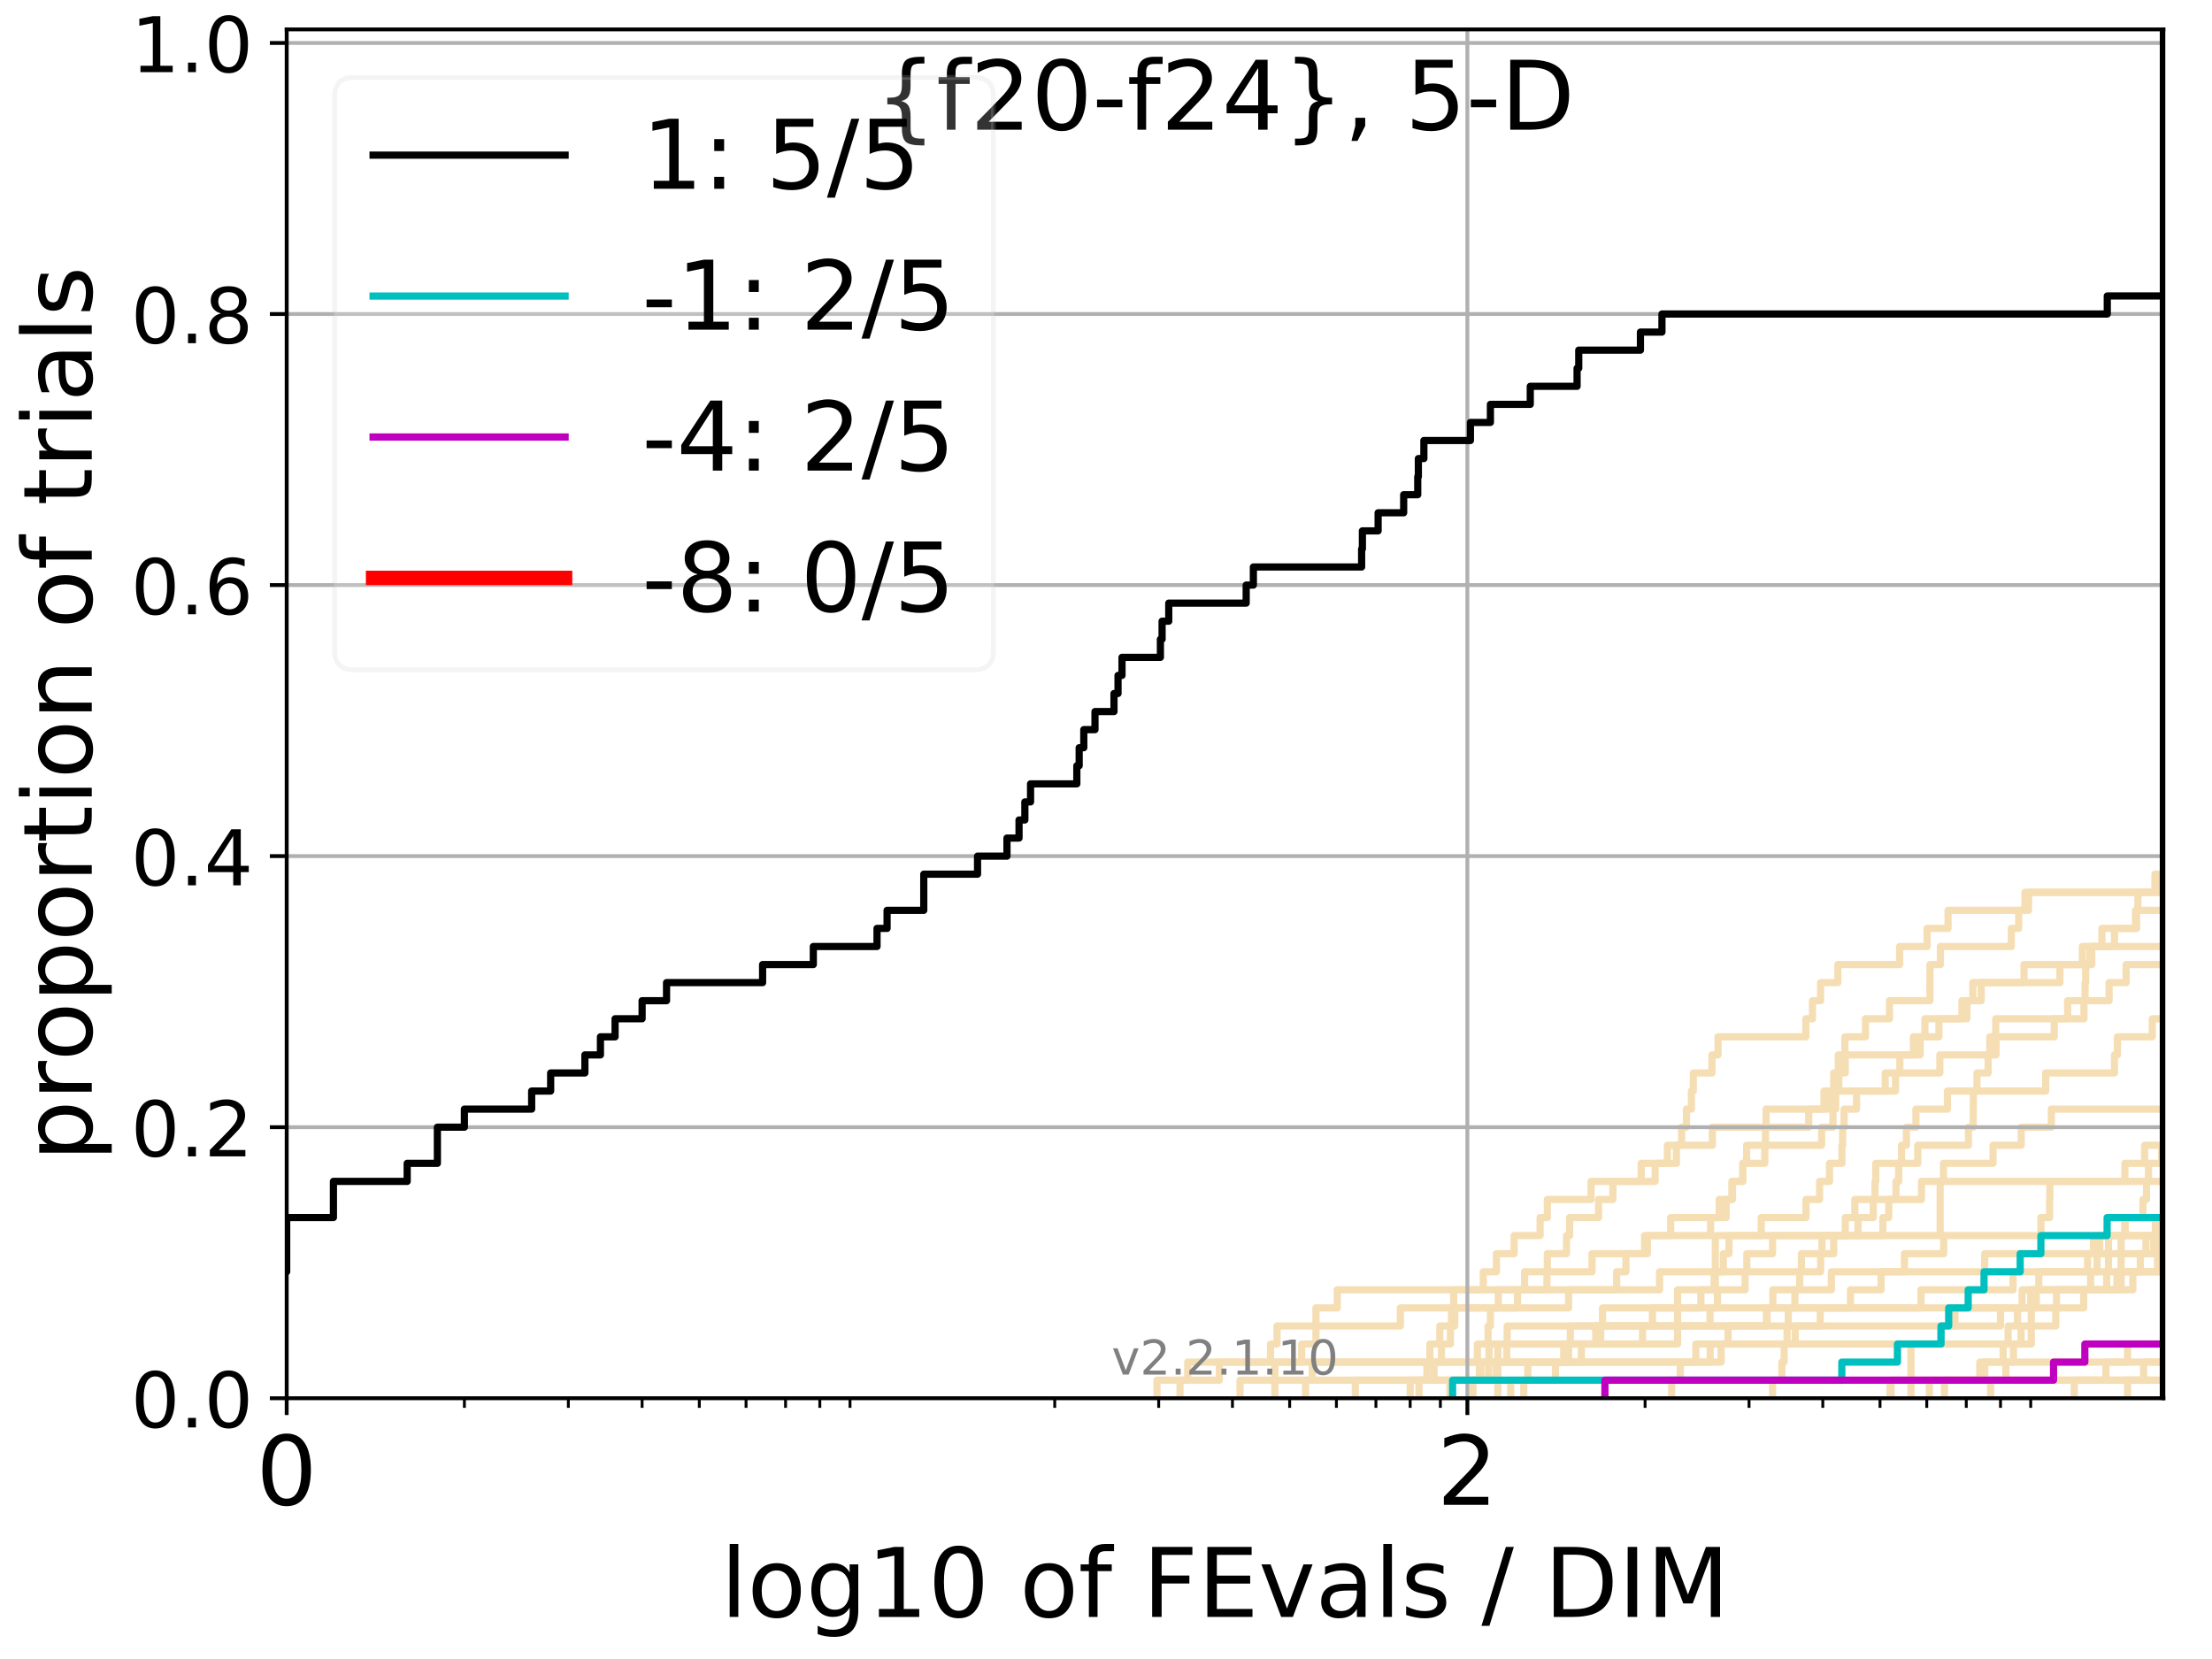 <?xml version="1.0" encoding="utf-8" standalone="no"?>
<!DOCTYPE svg PUBLIC "-//W3C//DTD SVG 1.1//EN"
  "http://www.w3.org/Graphics/SVG/1.1/DTD/svg11.dtd">
<!-- Created with matplotlib (http://matplotlib.org/) -->
<svg height="345.6pt" version="1.1" viewBox="0 0 460.8 345.6" width="460.8pt" xmlns="http://www.w3.org/2000/svg" xmlns:xlink="http://www.w3.org/1999/xlink">
 <defs>
  <style type="text/css">
*{stroke-linecap:butt;stroke-linejoin:round;}
  </style>
 </defs>
 <g id="figure_1">
  <g id="patch_1">
   <path d="M 0 345.6 
L 460.8 345.6 
L 460.8 0 
L 0 0 
z
" style="fill:#ffffff;"/>
  </g>
  <g id="axes_1">
   <g id="patch_2">
    <path d="M 59.72 291.28 
L 450.672 291.28 
L 450.672 6.125 
L 59.72 6.125 
z
" style="fill:#ffffff;"/>
   </g>
   <g id="line2d_1">
    <path clip-path="url(#pe9d5f54363)" d="M 293.763 291.28 
L 293.763 287.516 
L 298.732 287.516 
L 298.732 283.751 
L 300.29 283.751 
L 300.29 279.987 
L 302.148 279.987 
L 302.148 276.222 
L 302.376 276.222 
L 302.376 272.458 
L 302.829 272.458 
L 302.829 268.693 
L 308.994 268.693 
L 308.994 264.929 
L 311.734 264.929 
L 311.734 261.165 
L 315.419 261.165 
L 315.419 257.4 
L 320.832 257.4 
L 320.832 253.636 
L 322.339 253.636 
L 322.339 249.871 
L 331.447 249.871 
L 331.447 246.107 
L 341.894 246.107 
L 341.894 242.343 
L 349.229 242.343 
L 349.229 238.578 
L 350.305 238.578 
L 350.305 234.814 
L 351.315 234.814 
L 351.315 231.049 
L 352.35 231.049 
L 352.35 227.285 
L 352.75 227.285 
L 352.75 223.52 
L 356.632 223.52 
L 356.632 219.756 
L 357.893 219.756 
L 357.893 215.992 
L 376.19 215.992 
L 376.19 212.227 
L 377.57 212.227 
L 377.57 208.463 
L 379.267 208.463 
L 379.267 204.698 
L 382.86 204.698 
L 382.86 200.934 
L 395.731 200.934 
L 395.731 197.17 
L 401.449 197.17 
L 401.449 193.405 
L 405.817 193.405 
L 405.817 189.641 
L 421.846 189.641 
L 421.846 185.876 
L 421.846 185.876 
L 421.846 185.876 
L 450.672 185.876 
" style="fill:none;stroke:#f5deb3;stroke-linecap:square;stroke-width:1.5;"/>
   </g>
   <g id="line2d_2">
    <path clip-path="url(#pe9d5f54363)" d="M 398.092 291.28 
L 398.092 279.987 
L 423.153 279.987 
L 423.153 268.693 
L 441.863 268.693 
L 441.863 257.4 
L 461.8 257.4 
" style="fill:none;stroke:#f5deb3;stroke-linecap:square;stroke-width:1.5;"/>
   </g>
   <g id="line2d_3">
    <path clip-path="url(#pe9d5f54363)" d="M 241.02 291.28 
L 241.02 287.516 
L 247.43 287.516 
L 247.43 283.751 
L 297.873 283.751 
L 297.873 279.987 
L 299.935 279.987 
L 299.935 276.222 
L 303.054 276.222 
L 303.054 272.458 
L 312.114 272.458 
L 312.114 268.693 
L 317.599 268.693 
L 317.599 264.929 
L 322.339 264.929 
L 322.339 261.165 
L 326.33 261.165 
L 326.33 257.4 
L 326.979 257.4 
L 326.979 253.636 
L 333.007 253.636 
L 333.007 249.871 
L 335.995 249.871 
L 335.995 246.107 
L 344.796 246.107 
L 344.796 242.343 
L 347.353 242.343 
L 347.353 238.578 
L 356.714 238.578 
L 356.714 234.814 
L 367.905 234.814 
L 367.905 231.049 
L 379.962 231.049 
L 379.962 227.285 
L 394.873 227.285 
L 394.873 223.52 
L 395.771 223.52 
L 395.771 219.756 
L 398.601 219.756 
L 398.601 215.992 
L 403.916 215.992 
L 403.916 212.227 
L 409.749 212.227 
L 409.749 208.463 
L 410.982 208.463 
L 410.982 204.698 
L 429.119 204.698 
L 429.119 200.934 
L 433.791 200.934 
L 433.791 197.17 
L 461.8 197.17 
" style="fill:none;stroke:#f5deb3;stroke-linecap:square;stroke-width:1.5;"/>
   </g>
   <g id="line2d_4">
    <path clip-path="url(#pe9d5f54363)" d="M 282.343 291.28 
L 282.343 287.516 
L 310.087 287.516 
L 310.087 283.751 
L 310.186 283.751 
L 310.186 279.987 
L 313.975 279.987 
L 313.975 276.222 
L 356.219 276.222 
L 356.219 272.458 
L 357.772 272.458 
L 357.772 268.693 
L 363.532 268.693 
L 363.532 264.929 
L 363.893 264.929 
L 363.893 261.165 
L 369.253 261.165 
L 369.253 257.4 
L 384.399 257.4 
L 384.399 253.636 
L 386.392 253.636 
L 386.392 249.871 
L 390.605 249.871 
L 390.605 246.107 
L 390.757 246.107 
L 390.757 242.343 
L 396.126 242.343 
L 396.126 238.578 
L 397.137 238.578 
L 397.137 234.814 
L 399.124 234.814 
L 399.124 231.049 
L 405.686 231.049 
L 405.686 227.285 
L 426.157 227.285 
L 426.157 223.52 
L 440.477 223.52 
L 440.477 219.756 
L 441.098 219.756 
L 441.098 215.992 
L 448.359 215.992 
L 448.359 212.227 
L 450.785 212.227 
L 450.785 208.463 
L 461.8 208.463 
" style="fill:none;stroke:#f5deb3;stroke-linecap:square;stroke-width:1.5;"/>
   </g>
   <g id="line2d_5">
    <path clip-path="url(#pe9d5f54363)" d="M 295.6 291.28 
L 295.6 287.516 
L 308.185 287.516 
L 308.185 283.751 
L 356.261 283.751 
L 356.261 279.987 
L 373.976 279.987 
L 373.976 276.222 
L 407.256 276.222 
L 407.256 272.458 
L 428.404 272.458 
L 428.404 268.693 
L 435.519 268.693 
L 435.519 264.929 
L 436.855 264.929 
L 436.855 261.165 
L 437.411 261.165 
L 437.411 257.4 
L 448.998 257.4 
L 448.998 253.636 
L 452.637 253.636 
L 452.637 249.871 
L 452.651 249.871 
L 452.651 246.107 
L 456.693 246.107 
L 456.693 242.343 
L 460.984 242.343 
L 460.984 238.578 
L 461.8 238.578 
" style="fill:none;stroke:#f5deb3;stroke-linecap:square;stroke-width:1.5;"/>
   </g>
   <g id="line2d_6"/>
   <g id="line2d_7">
    <path clip-path="url(#pe9d5f54363)" d="M 314.702 291.28 
L 314.702 287.516 
L 324.032 287.516 
L 324.032 283.751 
L 326.764 283.751 
L 326.764 279.987 
L 332.427 279.987 
L 332.427 276.222 
L 344.229 276.222 
L 344.229 272.458 
L 421.236 272.458 
L 421.236 268.693 
L 440.996 268.693 
L 440.996 264.929 
L 445.871 264.929 
L 445.871 261.165 
L 447.043 261.165 
L 447.043 257.4 
L 452.923 257.4 
L 452.923 253.636 
L 461.8 253.636 
" style="fill:none;stroke:#f5deb3;stroke-linecap:square;stroke-width:1.5;"/>
   </g>
   <g id="line2d_8">
    <path clip-path="url(#pe9d5f54363)" style="fill:none;stroke:#f5deb3;stroke-linecap:square;stroke-width:1.5;"/>
   </g>
   <g id="line2d_9">
    <path clip-path="url(#pe9d5f54363)" d="M 302.034 291.28 
L 302.034 287.516 
L 308.49 287.516 
L 308.49 283.751 
L 325.747 283.751 
L 325.747 279.987 
L 327.123 279.987 
L 327.123 276.222 
L 379.186 276.222 
L 379.186 272.458 
L 385.488 272.458 
L 385.488 268.693 
L 391.854 268.693 
L 391.854 264.929 
L 396.731 264.929 
L 396.731 261.165 
L 404.909 261.165 
L 404.909 257.4 
L 425.163 257.4 
L 425.163 253.636 
L 426.968 253.636 
L 426.968 249.871 
L 427.012 249.871 
L 427.012 246.107 
L 442.658 246.107 
L 442.658 242.343 
L 446.762 242.343 
L 446.762 238.578 
L 461.489 238.578 
L 461.489 234.814 
L 461.8 234.814 
" style="fill:none;stroke:#f5deb3;stroke-linecap:square;stroke-width:1.5;"/>
   </g>
   <g id="line2d_10">
    <path clip-path="url(#pe9d5f54363)" style="fill:none;stroke:#f5deb3;stroke-linecap:square;stroke-width:1.5;"/>
   </g>
   <g id="line2d_11">
    <path clip-path="url(#pe9d5f54363)" d="M 393.735 291.28 
L 393.735 287.516 
L 438.701 287.516 
L 438.701 283.751 
L 458.988 283.751 
L 458.988 279.987 
L 461.8 279.987 
" style="fill:none;stroke:#f5deb3;stroke-linecap:square;stroke-width:1.5;"/>
   </g>
   <g id="line2d_12">
    <path clip-path="url(#pe9d5f54363)" d="M 306.843 291.28 
L 306.843 287.516 
L 311.638 287.516 
L 311.638 283.751 
L 313.884 283.751 
L 313.884 279.987 
L 333.453 279.987 
L 333.453 276.222 
L 333.833 276.222 
L 333.833 272.458 
L 354.32 272.458 
L 354.32 268.693 
L 357.083 268.693 
L 357.083 264.929 
L 359.006 264.929 
L 359.006 261.165 
L 360.174 261.165 
L 360.174 257.4 
L 366.895 257.4 
L 366.895 253.636 
L 376.219 253.636 
L 376.219 249.871 
L 379.051 249.871 
L 379.051 246.107 
L 381.119 246.107 
L 381.119 242.343 
L 383.709 242.343 
L 383.709 238.578 
L 383.858 238.578 
L 383.858 234.814 
L 384.153 234.814 
L 384.153 231.049 
L 386.744 231.049 
L 386.744 227.285 
L 392.719 227.285 
L 392.719 223.52 
L 404.103 223.52 
L 404.103 219.756 
L 415.814 219.756 
L 415.814 215.992 
L 427.941 215.992 
L 427.941 212.227 
L 434.129 212.227 
L 434.129 208.463 
L 439.361 208.463 
L 439.361 204.698 
L 442.912 204.698 
L 442.912 200.934 
L 459.811 200.934 
L 459.811 197.17 
L 461.8 197.17 
" style="fill:none;stroke:#f5deb3;stroke-linecap:square;stroke-width:1.5;"/>
   </g>
   <g id="line2d_13">
    <path clip-path="url(#pe9d5f54363)" d="M 393.961 291.28 
L 393.961 287.516 
L 412.435 287.516 
L 412.435 283.751 
L 419.438 283.751 
L 419.438 279.987 
L 421.027 279.987 
L 421.027 276.222 
L 428.254 276.222 
L 428.254 272.458 
L 434.071 272.458 
L 434.071 268.693 
L 438.86 268.693 
L 438.86 264.929 
L 439.238 264.929 
L 439.238 261.165 
L 439.238 261.165 
L 439.238 257.4 
L 442.633 257.4 
L 442.633 253.636 
L 461.8 253.636 
" style="fill:none;stroke:#f5deb3;stroke-linecap:square;stroke-width:1.5;"/>
   </g>
   <g id="line2d_14">
    <path clip-path="url(#pe9d5f54363)" d="M 258.321 291.28 
L 258.321 287.516 
L 273.361 287.516 
L 273.361 283.751 
L 353.278 283.751 
L 353.278 279.987 
L 404.272 279.987 
L 404.272 276.222 
L 416.743 276.222 
L 416.743 272.458 
L 423.034 272.458 
L 423.034 268.693 
L 424.716 268.693 
L 424.716 264.929 
L 434.886 264.929 
L 434.886 261.165 
L 436.107 261.165 
L 436.107 257.4 
L 442.723 257.4 
L 442.723 253.636 
L 446.418 253.636 
L 446.418 249.871 
L 447.156 249.871 
L 447.156 246.107 
L 447.57 246.107 
L 447.57 242.343 
L 450.31 242.343 
L 450.31 238.578 
L 454.395 238.578 
L 454.395 234.814 
L 459.68 234.814 
L 459.68 231.049 
L 461.8 231.049 
" style="fill:none;stroke:#f5deb3;stroke-linecap:square;stroke-width:1.5;"/>
   </g>
   <g id="line2d_15">
    <path clip-path="url(#pe9d5f54363)" style="fill:none;stroke:#f5deb3;stroke-linecap:square;stroke-width:1.5;"/>
   </g>
   <g id="line2d_16">
    <path clip-path="url(#pe9d5f54363)" d="M 401.927 291.28 
L 401.927 287.516 
L 461.8 287.516 
" style="fill:none;stroke:#f5deb3;stroke-linecap:square;stroke-width:1.5;"/>
   </g>
   <g id="line2d_17">
    <path clip-path="url(#pe9d5f54363)" d="M 414.674 291.28 
L 414.674 287.516 
L 417.866 287.516 
L 417.866 283.751 
L 443.222 283.751 
L 443.222 279.987 
L 461.8 279.987 
" style="fill:none;stroke:#f5deb3;stroke-linecap:square;stroke-width:1.5;"/>
   </g>
   <g id="line2d_18">
    <path clip-path="url(#pe9d5f54363)" d="M 271.973 291.28 
L 271.973 287.516 
L 297.252 287.516 
L 297.252 283.751 
L 307.776 283.751 
L 307.776 279.987 
L 309.989 279.987 
L 309.989 276.222 
L 310.479 276.222 
L 310.479 272.458 
L 326.764 272.458 
L 326.764 268.693 
L 336.777 268.693 
L 336.777 264.929 
L 338.711 264.929 
L 338.711 261.165 
L 342.595 261.165 
L 342.595 257.4 
L 348.034 257.4 
L 348.034 253.636 
L 359.594 253.636 
L 359.594 249.871 
L 360.787 249.871 
L 360.787 246.107 
L 363.06 246.107 
L 363.06 242.343 
L 363.857 242.343 
L 363.857 238.578 
L 379.482 238.578 
L 379.482 234.814 
L 381.843 234.814 
L 381.843 231.049 
L 382.405 231.049 
L 382.405 227.285 
L 383.061 227.285 
L 383.061 223.52 
L 384.399 223.52 
L 384.399 219.756 
L 400.008 219.756 
L 400.008 215.992 
L 400.985 215.992 
L 400.985 212.227 
L 408.703 212.227 
L 408.703 208.463 
L 412.724 208.463 
L 412.724 204.698 
L 421.639 204.698 
L 421.639 200.934 
L 435.387 200.934 
L 435.387 197.17 
L 440.485 197.17 
L 440.485 193.405 
L 444.872 193.405 
L 444.872 189.641 
L 451.025 189.641 
L 451.025 185.876 
L 461.8 185.876 
" style="fill:none;stroke:#f5deb3;stroke-linecap:square;stroke-width:1.5;"/>
   </g>
   <g id="line2d_19">
    <path clip-path="url(#pe9d5f54363)" d="M 0 0 
" style="fill:none;stroke:#f5deb3;stroke-linecap:square;stroke-width:1.5;"/>
   </g>
   <g id="line2d_20">
    <path clip-path="url(#pe9d5f54363)" d="M 265.582 291.28 
L 265.582 287.516 
L 265.582 287.516 
L 265.582 283.751 
L 271.164 283.751 
L 271.164 279.987 
L 274.138 279.987 
L 274.138 276.222 
L 291.721 276.222 
L 291.721 272.458 
L 316.126 272.458 
L 316.126 268.693 
L 322.26 268.693 
L 322.26 264.929 
L 331.645 264.929 
L 331.645 261.165 
L 343.18 261.165 
L 343.18 257.4 
L 356.343 257.4 
L 356.343 253.636 
L 358.133 253.636 
L 358.133 249.871 
L 360.901 249.871 
L 360.901 246.107 
L 363.06 246.107 
L 363.06 242.343 
L 367.637 242.343 
L 367.637 238.578 
L 367.771 238.578 
L 367.771 234.814 
L 376.786 234.814 
L 376.786 231.049 
L 381.041 231.049 
L 381.041 227.285 
L 381.997 227.285 
L 381.997 223.52 
L 382.96 223.52 
L 382.96 219.756 
L 384.325 219.756 
L 384.325 215.992 
L 388.608 215.992 
L 388.608 212.227 
L 393.612 212.227 
L 393.612 208.463 
L 402.033 208.463 
L 402.033 204.698 
L 402.051 204.698 
L 402.051 200.934 
L 404.221 200.934 
L 404.221 197.17 
L 418.992 197.17 
L 418.992 193.405 
L 420.531 193.405 
L 420.531 189.641 
L 422.581 189.641 
L 422.581 185.876 
L 448.917 185.876 
L 448.917 182.112 
L 451.214 182.112 
L 451.214 178.347 
L 461.8 178.347 
" style="fill:none;stroke:#f5deb3;stroke-linecap:square;stroke-width:1.5;"/>
   </g>
   <g id="line2d_21">
    <path clip-path="url(#pe9d5f54363)" style="fill:none;stroke:#f5deb3;stroke-linecap:square;stroke-width:1.5;"/>
   </g>
   <g id="line2d_22">
    <path clip-path="url(#pe9d5f54363)" d="M 245.816 291.28 
L 245.816 287.516 
L 254.002 287.516 
L 254.002 283.751 
L 264.669 283.751 
L 264.669 279.987 
L 266.033 279.987 
L 266.033 276.222 
L 274.138 276.222 
L 274.138 272.458 
L 278.576 272.458 
L 278.576 268.693 
L 345.713 268.693 
L 345.713 264.929 
L 379.267 264.929 
L 379.267 261.165 
L 381.997 261.165 
L 381.997 257.4 
L 387.048 257.4 
L 387.048 253.636 
L 390.234 253.636 
L 390.234 249.871 
L 400.281 249.871 
L 400.281 246.107 
L 404.859 246.107 
L 404.859 242.343 
L 415.185 242.343 
L 415.185 238.578 
L 421.051 238.578 
L 421.051 234.814 
L 427.331 234.814 
L 427.331 231.049 
L 453.764 231.049 
L 453.764 227.285 
L 454.54 227.285 
L 454.54 223.52 
L 458.982 223.52 
L 458.982 219.756 
L 460.727 219.756 
L 460.727 215.992 
L 461.8 215.992 
" style="fill:none;stroke:#f5deb3;stroke-linecap:square;stroke-width:1.5;"/>
   </g>
   <g id="line2d_23">
    <path clip-path="url(#pe9d5f54363)" d="M 405.075 291.28 
L 405.075 287.516 
L 413.453 287.516 
L 413.453 283.751 
L 417.288 283.751 
L 417.288 279.987 
L 418.322 279.987 
L 418.322 276.222 
L 420.282 276.222 
L 420.282 272.458 
L 424.196 272.458 
L 424.196 268.693 
L 444.309 268.693 
L 444.309 264.929 
L 449.47 264.929 
L 449.47 261.165 
L 449.766 261.165 
L 449.766 257.4 
L 451.951 257.4 
L 451.951 253.636 
L 461.8 253.636 
" style="fill:none;stroke:#f5deb3;stroke-linecap:square;stroke-width:1.5;"/>
   </g>
   <g id="line2d_24">
    <path clip-path="url(#pe9d5f54363)" d="M 348.227 291.28 
L 348.227 287.516 
L 350.027 287.516 
L 350.027 283.751 
L 358.532 283.751 
L 358.532 279.987 
L 359.981 279.987 
L 359.981 276.222 
L 368.104 276.222 
L 368.104 272.458 
L 369.318 272.458 
L 369.318 268.693 
L 381.508 268.693 
L 381.508 264.929 
L 413.439 264.929 
L 413.439 261.165 
L 448.668 261.165 
L 448.668 257.4 
L 449.895 257.4 
L 449.895 253.636 
L 451.716 253.636 
L 451.716 249.871 
L 453.523 249.871 
L 453.523 246.107 
L 455.936 246.107 
L 455.936 242.343 
L 457.071 242.343 
L 457.071 238.578 
L 457.378 238.578 
L 457.378 234.814 
L 460.903 234.814 
L 460.903 231.049 
L 461.8 231.049 
" style="fill:none;stroke:#f5deb3;stroke-linecap:square;stroke-width:1.5;"/>
   </g>
   <g id="line2d_25">
    <path clip-path="url(#pe9d5f54363)" style="fill:none;stroke:#f5deb3;stroke-linecap:square;stroke-width:1.5;"/>
   </g>
   <g id="line2d_26">
    <path clip-path="url(#pe9d5f54363)" d="M 369.253 291.28 
L 369.253 287.516 
L 371.199 287.516 
L 371.199 283.751 
L 371.667 283.751 
L 371.667 279.987 
L 372.285 279.987 
L 372.285 276.222 
L 372.53 276.222 
L 372.53 272.458 
L 373.917 272.458 
L 373.917 268.693 
L 374.92 268.693 
L 374.92 264.929 
L 375.269 264.929 
L 375.269 261.165 
L 379.562 261.165 
L 379.562 257.4 
L 392.235 257.4 
L 392.235 253.636 
L 393.468 253.636 
L 393.468 249.871 
L 394.974 249.871 
L 394.974 246.107 
L 395.533 246.107 
L 395.533 242.343 
L 399.512 242.343 
L 399.512 238.578 
L 410.067 238.578 
L 410.067 234.814 
L 411.057 234.814 
L 411.057 231.049 
L 411.086 231.049 
L 411.086 227.285 
L 411.838 227.285 
L 411.838 223.52 
L 414.158 223.52 
L 414.158 219.756 
L 414.507 219.756 
L 414.507 215.992 
L 415.746 215.992 
L 415.746 212.227 
L 430.725 212.227 
L 430.725 208.463 
L 434.351 208.463 
L 434.351 204.698 
L 434.485 204.698 
L 434.485 200.934 
L 435.753 200.934 
L 435.753 197.17 
L 437.871 197.17 
L 437.871 193.405 
L 445.092 193.405 
L 445.092 189.641 
L 445.366 189.641 
L 445.366 185.876 
L 449.802 185.876 
L 449.802 182.112 
L 451.172 182.112 
L 451.172 178.347 
L 461.8 178.347 
" style="fill:none;stroke:#f5deb3;stroke-linecap:square;stroke-width:1.5;"/>
   </g>
   <g id="line2d_27">
    <path clip-path="url(#pe9d5f54363)" d="M 432.105 291.28 
L 432.105 287.516 
L 432.105 287.516 
L 432.105 287.516 
L 450.672 287.516 
" style="fill:none;stroke:#f5deb3;stroke-linecap:square;stroke-width:1.5;"/>
   </g>
   <g id="line2d_28">
    <path clip-path="url(#pe9d5f54363)" d="M 317.428 291.28 
L 317.428 287.516 
L 318.278 287.516 
L 318.278 283.751 
L 329.431 283.751 
L 329.431 279.987 
L 342.165 279.987 
L 342.165 276.222 
L 367.971 276.222 
L 367.971 272.458 
L 400.172 272.458 
L 400.172 268.693 
L 419.349 268.693 
L 419.349 264.929 
L 450.474 264.929 
L 450.474 261.165 
L 453.604 261.165 
L 453.604 257.4 
L 456.345 257.4 
L 456.345 253.636 
L 456.389 253.636 
L 456.389 249.871 
L 458.849 249.871 
L 458.849 246.107 
L 459.356 246.107 
L 459.356 242.343 
L 461.8 242.343 
" style="fill:none;stroke:#f5deb3;stroke-linecap:square;stroke-width:1.5;"/>
   </g>
   <g id="line2d_29">
    <path clip-path="url(#pe9d5f54363)" d="M 312.019 291.28 
L 312.019 287.516 
L 312.019 287.516 
L 312.019 283.751 
L 312.019 283.751 
L 312.019 279.987 
L 349.465 279.987 
L 349.465 276.222 
L 349.465 276.222 
L 349.465 272.458 
L 349.465 272.458 
L 349.465 268.693 
L 357.327 268.693 
L 357.327 264.929 
L 357.327 264.929 
L 357.327 261.165 
L 357.327 261.165 
L 357.327 257.4 
L 404.17 257.4 
L 404.17 253.636 
L 404.17 253.636 
L 404.17 249.871 
L 404.17 249.871 
L 404.17 246.107 
L 454.992 246.107 
L 454.992 242.343 
L 454.992 242.343 
L 454.992 238.578 
L 454.992 238.578 
L 454.992 234.814 
L 461.8 234.814 
" style="fill:none;stroke:#f5deb3;stroke-linecap:square;stroke-width:1.5;"/>
   </g>
   <g id="line2d_30">
    <path clip-path="url(#pe9d5f54363)" d="M 443.206 291.28 
L 443.206 287.516 
L 446.541 287.516 
L 446.541 283.751 
L 461.8 283.751 
" style="fill:none;stroke:#f5deb3;stroke-linecap:square;stroke-width:1.5;"/>
   </g>
   <g id="matplotlib.axis_1">
    <g id="xtick_1">
     <g id="line2d_31">
      <path clip-path="url(#pe9d5f54363)" d="M 59.72 291.28 
L 59.72 6.125 
" style="fill:none;stroke:#b0b0b0;stroke-linecap:square;stroke-width:0.8;"/>
     </g>
     <g id="line2d_32">
      <defs>
       <path d="M 0 0 
L 0 3.5 
" id="m634ee62238" style="stroke:#000000;stroke-width:0.8;"/>
      </defs>
      <g>
       <use style="stroke:#000000;stroke-width:0.8;" x="59.72" xlink:href="#m634ee62238" y="291.28"/>
      </g>
     </g>
     <g id="text_1">
      <!-- 0 -->
      <defs>
       <path d="M 31.781 66.406 
Q 24.172 66.406 20.328 58.906 
Q 16.5 51.422 16.5 36.375 
Q 16.5 21.391 20.328 13.891 
Q 24.172 6.391 31.781 6.391 
Q 39.453 6.391 43.281 13.891 
Q 47.125 21.391 47.125 36.375 
Q 47.125 51.422 43.281 58.906 
Q 39.453 66.406 31.781 66.406 
z
M 31.781 74.219 
Q 44.047 74.219 50.516 64.516 
Q 56.984 54.828 56.984 36.375 
Q 56.984 17.969 50.516 8.266 
Q 44.047 -1.422 31.781 -1.422 
Q 19.531 -1.422 13.062 8.266 
Q 6.594 17.969 6.594 36.375 
Q 6.594 54.828 13.062 64.516 
Q 19.531 74.219 31.781 74.219 
z
" id="DejaVuSans-30"/>
      </defs>
      <g transform="translate(53.358 313.477)scale(0.2 -0.2)">
       <use xlink:href="#DejaVuSans-30"/>
      </g>
     </g>
    </g>
    <g id="xtick_2">
     <g id="line2d_33">
      <path clip-path="url(#pe9d5f54363)" d="M 305.681 291.28 
L 305.681 6.125 
" style="fill:none;stroke:#b0b0b0;stroke-linecap:square;stroke-width:0.8;"/>
     </g>
     <g id="line2d_34">
      <g>
       <use style="stroke:#000000;stroke-width:0.8;" x="305.681" xlink:href="#m634ee62238" y="291.28"/>
      </g>
     </g>
     <g id="text_2">
      <!-- 2 -->
      <defs>
       <path d="M 19.188 8.297 
L 53.609 8.297 
L 53.609 0 
L 7.328 0 
L 7.328 8.297 
Q 12.938 14.109 22.625 23.891 
Q 32.328 33.688 34.812 36.531 
Q 39.547 41.844 41.422 45.531 
Q 43.312 49.219 43.312 52.781 
Q 43.312 58.594 39.234 62.25 
Q 35.156 65.922 28.609 65.922 
Q 23.969 65.922 18.812 64.312 
Q 13.672 62.703 7.812 59.422 
L 7.812 69.391 
Q 13.766 71.781 18.938 73 
Q 24.125 74.219 28.422 74.219 
Q 39.75 74.219 46.484 68.547 
Q 53.219 62.891 53.219 53.422 
Q 53.219 48.922 51.531 44.891 
Q 49.859 40.875 45.406 35.406 
Q 44.188 33.984 37.641 27.219 
Q 31.109 20.453 19.188 8.297 
z
" id="DejaVuSans-32"/>
      </defs>
      <g transform="translate(299.318 313.477)scale(0.2 -0.2)">
       <use xlink:href="#DejaVuSans-32"/>
      </g>
     </g>
    </g>
    <g id="xtick_3">
     <g id="line2d_35">
      <defs>
       <path d="M 0 0 
L 0 2 
" id="mdd9381fd40" style="stroke:#000000;stroke-width:0.6;"/>
      </defs>
      <g>
       <use style="stroke:#000000;stroke-width:0.6;" x="96.741" xlink:href="#mdd9381fd40" y="291.28"/>
      </g>
     </g>
    </g>
    <g id="xtick_4">
     <g id="line2d_36">
      <g>
       <use style="stroke:#000000;stroke-width:0.6;" x="118.397" xlink:href="#mdd9381fd40" y="291.28"/>
      </g>
     </g>
    </g>
    <g id="xtick_5">
     <g id="line2d_37">
      <g>
       <use style="stroke:#000000;stroke-width:0.6;" x="133.762" xlink:href="#mdd9381fd40" y="291.28"/>
      </g>
     </g>
    </g>
    <g id="xtick_6">
     <g id="line2d_38">
      <g>
       <use style="stroke:#000000;stroke-width:0.6;" x="145.68" xlink:href="#mdd9381fd40" y="291.28"/>
      </g>
     </g>
    </g>
    <g id="xtick_7">
     <g id="line2d_39">
      <g>
       <use style="stroke:#000000;stroke-width:0.6;" x="155.417" xlink:href="#mdd9381fd40" y="291.28"/>
      </g>
     </g>
    </g>
    <g id="xtick_8">
     <g id="line2d_40">
      <g>
       <use style="stroke:#000000;stroke-width:0.6;" x="163.651" xlink:href="#mdd9381fd40" y="291.28"/>
      </g>
     </g>
    </g>
    <g id="xtick_9">
     <g id="line2d_41">
      <g>
       <use style="stroke:#000000;stroke-width:0.6;" x="170.782" xlink:href="#mdd9381fd40" y="291.28"/>
      </g>
     </g>
    </g>
    <g id="xtick_10">
     <g id="line2d_42">
      <g>
       <use style="stroke:#000000;stroke-width:0.6;" x="177.073" xlink:href="#mdd9381fd40" y="291.28"/>
      </g>
     </g>
    </g>
    <g id="xtick_11">
     <g id="line2d_43">
      <g>
       <use style="stroke:#000000;stroke-width:0.6;" x="219.721" xlink:href="#mdd9381fd40" y="291.28"/>
      </g>
     </g>
    </g>
    <g id="xtick_12">
     <g id="line2d_44">
      <g>
       <use style="stroke:#000000;stroke-width:0.6;" x="241.377" xlink:href="#mdd9381fd40" y="291.28"/>
      </g>
     </g>
    </g>
    <g id="xtick_13">
     <g id="line2d_45">
      <g>
       <use style="stroke:#000000;stroke-width:0.6;" x="256.742" xlink:href="#mdd9381fd40" y="291.28"/>
      </g>
     </g>
    </g>
    <g id="xtick_14">
     <g id="line2d_46">
      <g>
       <use style="stroke:#000000;stroke-width:0.6;" x="268.66" xlink:href="#mdd9381fd40" y="291.28"/>
      </g>
     </g>
    </g>
    <g id="xtick_15">
     <g id="line2d_47">
      <g>
       <use style="stroke:#000000;stroke-width:0.6;" x="278.398" xlink:href="#mdd9381fd40" y="291.28"/>
      </g>
     </g>
    </g>
    <g id="xtick_16">
     <g id="line2d_48">
      <g>
       <use style="stroke:#000000;stroke-width:0.6;" x="286.631" xlink:href="#mdd9381fd40" y="291.28"/>
      </g>
     </g>
    </g>
    <g id="xtick_17">
     <g id="line2d_49">
      <g>
       <use style="stroke:#000000;stroke-width:0.6;" x="293.763" xlink:href="#mdd9381fd40" y="291.28"/>
      </g>
     </g>
    </g>
    <g id="xtick_18">
     <g id="line2d_50">
      <g>
       <use style="stroke:#000000;stroke-width:0.6;" x="300.054" xlink:href="#mdd9381fd40" y="291.28"/>
      </g>
     </g>
    </g>
    <g id="xtick_19">
     <g id="line2d_51">
      <g>
       <use style="stroke:#000000;stroke-width:0.6;" x="342.702" xlink:href="#mdd9381fd40" y="291.28"/>
      </g>
     </g>
    </g>
    <g id="xtick_20">
     <g id="line2d_52">
      <g>
       <use style="stroke:#000000;stroke-width:0.6;" x="364.357" xlink:href="#mdd9381fd40" y="291.28"/>
      </g>
     </g>
    </g>
    <g id="xtick_21">
     <g id="line2d_53">
      <g>
       <use style="stroke:#000000;stroke-width:0.6;" x="379.722" xlink:href="#mdd9381fd40" y="291.28"/>
      </g>
     </g>
    </g>
    <g id="xtick_22">
     <g id="line2d_54">
      <g>
       <use style="stroke:#000000;stroke-width:0.6;" x="391.641" xlink:href="#mdd9381fd40" y="291.28"/>
      </g>
     </g>
    </g>
    <g id="xtick_23">
     <g id="line2d_55">
      <g>
       <use style="stroke:#000000;stroke-width:0.6;" x="401.378" xlink:href="#mdd9381fd40" y="291.28"/>
      </g>
     </g>
    </g>
    <g id="xtick_24">
     <g id="line2d_56">
      <g>
       <use style="stroke:#000000;stroke-width:0.6;" x="409.611" xlink:href="#mdd9381fd40" y="291.28"/>
      </g>
     </g>
    </g>
    <g id="xtick_25">
     <g id="line2d_57">
      <g>
       <use style="stroke:#000000;stroke-width:0.6;" x="416.743" xlink:href="#mdd9381fd40" y="291.28"/>
      </g>
     </g>
    </g>
    <g id="xtick_26">
     <g id="line2d_58">
      <g>
       <use style="stroke:#000000;stroke-width:0.6;" x="423.034" xlink:href="#mdd9381fd40" y="291.28"/>
      </g>
     </g>
    </g>
    <g id="text_3">
     <!-- log10 of FEvals / DIM -->
     <defs>
      <path d="M 9.422 75.984 
L 18.406 75.984 
L 18.406 0 
L 9.422 0 
z
" id="DejaVuSans-6c"/>
      <path d="M 30.609 48.391 
Q 23.391 48.391 19.188 42.75 
Q 14.984 37.109 14.984 27.297 
Q 14.984 17.484 19.156 11.844 
Q 23.344 6.203 30.609 6.203 
Q 37.797 6.203 41.984 11.859 
Q 46.188 17.531 46.188 27.297 
Q 46.188 37.016 41.984 42.703 
Q 37.797 48.391 30.609 48.391 
z
M 30.609 56 
Q 42.328 56 49.016 48.375 
Q 55.719 40.766 55.719 27.297 
Q 55.719 13.875 49.016 6.219 
Q 42.328 -1.422 30.609 -1.422 
Q 18.844 -1.422 12.172 6.219 
Q 5.516 13.875 5.516 27.297 
Q 5.516 40.766 12.172 48.375 
Q 18.844 56 30.609 56 
z
" id="DejaVuSans-6f"/>
      <path d="M 45.406 27.984 
Q 45.406 37.75 41.375 43.109 
Q 37.359 48.484 30.078 48.484 
Q 22.859 48.484 18.828 43.109 
Q 14.797 37.75 14.797 27.984 
Q 14.797 18.266 18.828 12.891 
Q 22.859 7.516 30.078 7.516 
Q 37.359 7.516 41.375 12.891 
Q 45.406 18.266 45.406 27.984 
z
M 54.391 6.781 
Q 54.391 -7.172 48.188 -13.984 
Q 42 -20.797 29.203 -20.797 
Q 24.469 -20.797 20.266 -20.094 
Q 16.062 -19.391 12.109 -17.922 
L 12.109 -9.188 
Q 16.062 -11.328 19.922 -12.344 
Q 23.781 -13.375 27.781 -13.375 
Q 36.625 -13.375 41.016 -8.766 
Q 45.406 -4.156 45.406 5.172 
L 45.406 9.625 
Q 42.625 4.781 38.281 2.391 
Q 33.938 0 27.875 0 
Q 17.828 0 11.672 7.656 
Q 5.516 15.328 5.516 27.984 
Q 5.516 40.672 11.672 48.328 
Q 17.828 56 27.875 56 
Q 33.938 56 38.281 53.609 
Q 42.625 51.219 45.406 46.391 
L 45.406 54.688 
L 54.391 54.688 
z
" id="DejaVuSans-67"/>
      <path d="M 12.406 8.297 
L 28.516 8.297 
L 28.516 63.922 
L 10.984 60.406 
L 10.984 69.391 
L 28.422 72.906 
L 38.281 72.906 
L 38.281 8.297 
L 54.391 8.297 
L 54.391 0 
L 12.406 0 
z
" id="DejaVuSans-31"/>
      <path id="DejaVuSans-20"/>
      <path d="M 37.109 75.984 
L 37.109 68.5 
L 28.516 68.5 
Q 23.688 68.5 21.797 66.547 
Q 19.922 64.594 19.922 59.516 
L 19.922 54.688 
L 34.719 54.688 
L 34.719 47.703 
L 19.922 47.703 
L 19.922 0 
L 10.891 0 
L 10.891 47.703 
L 2.297 47.703 
L 2.297 54.688 
L 10.891 54.688 
L 10.891 58.5 
Q 10.891 67.625 15.141 71.797 
Q 19.391 75.984 28.609 75.984 
z
" id="DejaVuSans-66"/>
      <path d="M 9.812 72.906 
L 51.703 72.906 
L 51.703 64.594 
L 19.672 64.594 
L 19.672 43.109 
L 48.578 43.109 
L 48.578 34.812 
L 19.672 34.812 
L 19.672 0 
L 9.812 0 
z
" id="DejaVuSans-46"/>
      <path d="M 9.812 72.906 
L 55.906 72.906 
L 55.906 64.594 
L 19.672 64.594 
L 19.672 43.016 
L 54.391 43.016 
L 54.391 34.719 
L 19.672 34.719 
L 19.672 8.297 
L 56.781 8.297 
L 56.781 0 
L 9.812 0 
z
" id="DejaVuSans-45"/>
      <path d="M 2.984 54.688 
L 12.5 54.688 
L 29.594 8.797 
L 46.688 54.688 
L 56.203 54.688 
L 35.688 0 
L 23.484 0 
z
" id="DejaVuSans-76"/>
      <path d="M 34.281 27.484 
Q 23.391 27.484 19.188 25 
Q 14.984 22.516 14.984 16.5 
Q 14.984 11.719 18.141 8.906 
Q 21.297 6.109 26.703 6.109 
Q 34.188 6.109 38.703 11.406 
Q 43.219 16.703 43.219 25.484 
L 43.219 27.484 
z
M 52.203 31.203 
L 52.203 0 
L 43.219 0 
L 43.219 8.297 
Q 40.141 3.328 35.547 0.953 
Q 30.953 -1.422 24.312 -1.422 
Q 15.922 -1.422 10.953 3.297 
Q 6 8.016 6 15.922 
Q 6 25.141 12.172 29.828 
Q 18.359 34.516 30.609 34.516 
L 43.219 34.516 
L 43.219 35.406 
Q 43.219 41.609 39.141 45 
Q 35.062 48.391 27.688 48.391 
Q 23 48.391 18.547 47.266 
Q 14.109 46.141 10.016 43.891 
L 10.016 52.203 
Q 14.938 54.109 19.578 55.047 
Q 24.219 56 28.609 56 
Q 40.484 56 46.344 49.844 
Q 52.203 43.703 52.203 31.203 
z
" id="DejaVuSans-61"/>
      <path d="M 44.281 53.078 
L 44.281 44.578 
Q 40.484 46.531 36.375 47.5 
Q 32.281 48.484 27.875 48.484 
Q 21.188 48.484 17.844 46.438 
Q 14.5 44.391 14.5 40.281 
Q 14.5 37.156 16.891 35.375 
Q 19.281 33.594 26.516 31.984 
L 29.594 31.297 
Q 39.156 29.25 43.188 25.516 
Q 47.219 21.781 47.219 15.094 
Q 47.219 7.469 41.188 3.016 
Q 35.156 -1.422 24.609 -1.422 
Q 20.219 -1.422 15.453 -0.562 
Q 10.688 0.297 5.422 2 
L 5.422 11.281 
Q 10.406 8.688 15.234 7.391 
Q 20.062 6.109 24.812 6.109 
Q 31.156 6.109 34.562 8.281 
Q 37.984 10.453 37.984 14.406 
Q 37.984 18.062 35.516 20.016 
Q 33.062 21.969 24.703 23.781 
L 21.578 24.516 
Q 13.234 26.266 9.516 29.906 
Q 5.812 33.547 5.812 39.891 
Q 5.812 47.609 11.281 51.797 
Q 16.75 56 26.812 56 
Q 31.781 56 36.172 55.266 
Q 40.578 54.547 44.281 53.078 
z
" id="DejaVuSans-73"/>
      <path d="M 25.391 72.906 
L 33.688 72.906 
L 8.297 -9.281 
L 0 -9.281 
z
" id="DejaVuSans-2f"/>
      <path d="M 19.672 64.797 
L 19.672 8.109 
L 31.594 8.109 
Q 46.688 8.109 53.688 14.938 
Q 60.688 21.781 60.688 36.531 
Q 60.688 51.172 53.688 57.984 
Q 46.688 64.797 31.594 64.797 
z
M 9.812 72.906 
L 30.078 72.906 
Q 51.266 72.906 61.172 64.094 
Q 71.094 55.281 71.094 36.531 
Q 71.094 17.672 61.125 8.828 
Q 51.172 0 30.078 0 
L 9.812 0 
z
" id="DejaVuSans-44"/>
      <path d="M 9.812 72.906 
L 19.672 72.906 
L 19.672 0 
L 9.812 0 
z
" id="DejaVuSans-49"/>
      <path d="M 9.812 72.906 
L 24.516 72.906 
L 43.109 23.297 
L 61.812 72.906 
L 76.516 72.906 
L 76.516 0 
L 66.891 0 
L 66.891 64.016 
L 48.094 14.016 
L 38.188 14.016 
L 19.391 64.016 
L 19.391 0 
L 9.812 0 
z
" id="DejaVuSans-4d"/>
     </defs>
     <g transform="translate(150.123 336.833)scale(0.2 -0.2)">
      <use xlink:href="#DejaVuSans-6c"/>
      <use x="27.783" xlink:href="#DejaVuSans-6f"/>
      <use x="88.965" xlink:href="#DejaVuSans-67"/>
      <use x="152.441" xlink:href="#DejaVuSans-31"/>
      <use x="216.064" xlink:href="#DejaVuSans-30"/>
      <use x="279.688" xlink:href="#DejaVuSans-20"/>
      <use x="311.475" xlink:href="#DejaVuSans-6f"/>
      <use x="372.656" xlink:href="#DejaVuSans-66"/>
      <use x="407.861" xlink:href="#DejaVuSans-20"/>
      <use x="439.648" xlink:href="#DejaVuSans-46"/>
      <use x="497.168" xlink:href="#DejaVuSans-45"/>
      <use x="560.352" xlink:href="#DejaVuSans-76"/>
      <use x="619.531" xlink:href="#DejaVuSans-61"/>
      <use x="680.811" xlink:href="#DejaVuSans-6c"/>
      <use x="708.594" xlink:href="#DejaVuSans-73"/>
      <use x="760.693" xlink:href="#DejaVuSans-20"/>
      <use x="792.48" xlink:href="#DejaVuSans-2f"/>
      <use x="826.172" xlink:href="#DejaVuSans-20"/>
      <use x="857.959" xlink:href="#DejaVuSans-44"/>
      <use x="934.961" xlink:href="#DejaVuSans-49"/>
      <use x="964.453" xlink:href="#DejaVuSans-4d"/>
     </g>
    </g>
   </g>
   <g id="matplotlib.axis_2">
    <g id="ytick_1">
     <g id="line2d_59">
      <path clip-path="url(#pe9d5f54363)" d="M 59.72 291.28 
L 450.672 291.28 
" style="fill:none;stroke:#b0b0b0;stroke-linecap:square;stroke-width:0.8;"/>
     </g>
     <g id="line2d_60">
      <defs>
       <path d="M 0 0 
L -3.5 0 
" id="m83571c657a" style="stroke:#000000;stroke-width:0.8;"/>
      </defs>
      <g>
       <use style="stroke:#000000;stroke-width:0.8;" x="59.72" xlink:href="#m83571c657a" y="291.28"/>
      </g>
     </g>
     <g id="text_4">
      <!-- 0.0 -->
      <defs>
       <path d="M 10.688 12.406 
L 21 12.406 
L 21 0 
L 10.688 0 
z
" id="DejaVuSans-2e"/>
      </defs>
      <g transform="translate(27.275 297.359)scale(0.16 -0.16)">
       <use xlink:href="#DejaVuSans-30"/>
       <use x="63.623" xlink:href="#DejaVuSans-2e"/>
       <use x="95.41" xlink:href="#DejaVuSans-30"/>
      </g>
     </g>
    </g>
    <g id="ytick_2">
     <g id="line2d_61">
      <path clip-path="url(#pe9d5f54363)" d="M 59.72 234.814 
L 450.672 234.814 
" style="fill:none;stroke:#b0b0b0;stroke-linecap:square;stroke-width:0.8;"/>
     </g>
     <g id="line2d_62">
      <g>
       <use style="stroke:#000000;stroke-width:0.8;" x="59.72" xlink:href="#m83571c657a" y="234.814"/>
      </g>
     </g>
     <g id="text_5">
      <!-- 0.2 -->
      <g transform="translate(27.275 240.892)scale(0.16 -0.16)">
       <use xlink:href="#DejaVuSans-30"/>
       <use x="63.623" xlink:href="#DejaVuSans-2e"/>
       <use x="95.41" xlink:href="#DejaVuSans-32"/>
      </g>
     </g>
    </g>
    <g id="ytick_3">
     <g id="line2d_63">
      <path clip-path="url(#pe9d5f54363)" d="M 59.72 178.347 
L 450.672 178.347 
" style="fill:none;stroke:#b0b0b0;stroke-linecap:square;stroke-width:0.8;"/>
     </g>
     <g id="line2d_64">
      <g>
       <use style="stroke:#000000;stroke-width:0.8;" x="59.72" xlink:href="#m83571c657a" y="178.347"/>
      </g>
     </g>
     <g id="text_6">
      <!-- 0.4 -->
      <defs>
       <path d="M 37.797 64.312 
L 12.891 25.391 
L 37.797 25.391 
z
M 35.203 72.906 
L 47.609 72.906 
L 47.609 25.391 
L 58.016 25.391 
L 58.016 17.188 
L 47.609 17.188 
L 47.609 0 
L 37.797 0 
L 37.797 17.188 
L 4.891 17.188 
L 4.891 26.703 
z
" id="DejaVuSans-34"/>
      </defs>
      <g transform="translate(27.275 184.426)scale(0.16 -0.16)">
       <use xlink:href="#DejaVuSans-30"/>
       <use x="63.623" xlink:href="#DejaVuSans-2e"/>
       <use x="95.41" xlink:href="#DejaVuSans-34"/>
      </g>
     </g>
    </g>
    <g id="ytick_4">
     <g id="line2d_65">
      <path clip-path="url(#pe9d5f54363)" d="M 59.72 121.881 
L 450.672 121.881 
" style="fill:none;stroke:#b0b0b0;stroke-linecap:square;stroke-width:0.8;"/>
     </g>
     <g id="line2d_66">
      <g>
       <use style="stroke:#000000;stroke-width:0.8;" x="59.72" xlink:href="#m83571c657a" y="121.881"/>
      </g>
     </g>
     <g id="text_7">
      <!-- 0.6 -->
      <defs>
       <path d="M 33.016 40.375 
Q 26.375 40.375 22.484 35.828 
Q 18.609 31.297 18.609 23.391 
Q 18.609 15.531 22.484 10.953 
Q 26.375 6.391 33.016 6.391 
Q 39.656 6.391 43.531 10.953 
Q 47.406 15.531 47.406 23.391 
Q 47.406 31.297 43.531 35.828 
Q 39.656 40.375 33.016 40.375 
z
M 52.594 71.297 
L 52.594 62.312 
Q 48.875 64.062 45.094 64.984 
Q 41.312 65.922 37.594 65.922 
Q 27.828 65.922 22.672 59.328 
Q 17.531 52.734 16.797 39.406 
Q 19.672 43.656 24.016 45.922 
Q 28.375 48.188 33.594 48.188 
Q 44.578 48.188 50.953 41.516 
Q 57.328 34.859 57.328 23.391 
Q 57.328 12.156 50.688 5.359 
Q 44.047 -1.422 33.016 -1.422 
Q 20.359 -1.422 13.672 8.266 
Q 6.984 17.969 6.984 36.375 
Q 6.984 53.656 15.188 63.938 
Q 23.391 74.219 37.203 74.219 
Q 40.922 74.219 44.703 73.484 
Q 48.484 72.75 52.594 71.297 
z
" id="DejaVuSans-36"/>
      </defs>
      <g transform="translate(27.275 127.96)scale(0.16 -0.16)">
       <use xlink:href="#DejaVuSans-30"/>
       <use x="63.623" xlink:href="#DejaVuSans-2e"/>
       <use x="95.41" xlink:href="#DejaVuSans-36"/>
      </g>
     </g>
    </g>
    <g id="ytick_5">
     <g id="line2d_67">
      <path clip-path="url(#pe9d5f54363)" d="M 59.72 65.415 
L 450.672 65.415 
" style="fill:none;stroke:#b0b0b0;stroke-linecap:square;stroke-width:0.8;"/>
     </g>
     <g id="line2d_68">
      <g>
       <use style="stroke:#000000;stroke-width:0.8;" x="59.72" xlink:href="#m83571c657a" y="65.415"/>
      </g>
     </g>
     <g id="text_8">
      <!-- 0.8 -->
      <defs>
       <path d="M 31.781 34.625 
Q 24.75 34.625 20.719 30.859 
Q 16.703 27.094 16.703 20.516 
Q 16.703 13.922 20.719 10.156 
Q 24.75 6.391 31.781 6.391 
Q 38.812 6.391 42.859 10.172 
Q 46.922 13.969 46.922 20.516 
Q 46.922 27.094 42.891 30.859 
Q 38.875 34.625 31.781 34.625 
z
M 21.922 38.812 
Q 15.578 40.375 12.031 44.719 
Q 8.5 49.078 8.5 55.328 
Q 8.5 64.062 14.719 69.141 
Q 20.953 74.219 31.781 74.219 
Q 42.672 74.219 48.875 69.141 
Q 55.078 64.062 55.078 55.328 
Q 55.078 49.078 51.531 44.719 
Q 48 40.375 41.703 38.812 
Q 48.828 37.156 52.797 32.312 
Q 56.781 27.484 56.781 20.516 
Q 56.781 9.906 50.312 4.234 
Q 43.844 -1.422 31.781 -1.422 
Q 19.734 -1.422 13.25 4.234 
Q 6.781 9.906 6.781 20.516 
Q 6.781 27.484 10.781 32.312 
Q 14.797 37.156 21.922 38.812 
z
M 18.312 54.391 
Q 18.312 48.734 21.844 45.562 
Q 25.391 42.391 31.781 42.391 
Q 38.141 42.391 41.719 45.562 
Q 45.312 48.734 45.312 54.391 
Q 45.312 60.062 41.719 63.234 
Q 38.141 66.406 31.781 66.406 
Q 25.391 66.406 21.844 63.234 
Q 18.312 60.062 18.312 54.391 
z
" id="DejaVuSans-38"/>
      </defs>
      <g transform="translate(27.275 71.494)scale(0.16 -0.16)">
       <use xlink:href="#DejaVuSans-30"/>
       <use x="63.623" xlink:href="#DejaVuSans-2e"/>
       <use x="95.41" xlink:href="#DejaVuSans-38"/>
      </g>
     </g>
    </g>
    <g id="ytick_6">
     <g id="line2d_69">
      <path clip-path="url(#pe9d5f54363)" d="M 59.72 8.949 
L 450.672 8.949 
" style="fill:none;stroke:#b0b0b0;stroke-linecap:square;stroke-width:0.8;"/>
     </g>
     <g id="line2d_70">
      <g>
       <use style="stroke:#000000;stroke-width:0.8;" x="59.72" xlink:href="#m83571c657a" y="8.949"/>
      </g>
     </g>
     <g id="text_9">
      <!-- 1.0 -->
      <g transform="translate(27.275 15.027)scale(0.16 -0.16)">
       <use xlink:href="#DejaVuSans-31"/>
       <use x="63.623" xlink:href="#DejaVuSans-2e"/>
       <use x="95.41" xlink:href="#DejaVuSans-30"/>
      </g>
     </g>
    </g>
    <g id="text_10">
     <!-- proportion of trials -->
     <defs>
      <path d="M 18.109 8.203 
L 18.109 -20.797 
L 9.078 -20.797 
L 9.078 54.688 
L 18.109 54.688 
L 18.109 46.391 
Q 20.953 51.266 25.266 53.625 
Q 29.594 56 35.594 56 
Q 45.562 56 51.781 48.094 
Q 58.016 40.188 58.016 27.297 
Q 58.016 14.406 51.781 6.484 
Q 45.562 -1.422 35.594 -1.422 
Q 29.594 -1.422 25.266 0.953 
Q 20.953 3.328 18.109 8.203 
z
M 48.688 27.297 
Q 48.688 37.203 44.609 42.844 
Q 40.531 48.484 33.406 48.484 
Q 26.266 48.484 22.188 42.844 
Q 18.109 37.203 18.109 27.297 
Q 18.109 17.391 22.188 11.75 
Q 26.266 6.109 33.406 6.109 
Q 40.531 6.109 44.609 11.75 
Q 48.688 17.391 48.688 27.297 
z
" id="DejaVuSans-70"/>
      <path d="M 41.109 46.297 
Q 39.594 47.172 37.812 47.578 
Q 36.031 48 33.891 48 
Q 26.266 48 22.188 43.047 
Q 18.109 38.094 18.109 28.812 
L 18.109 0 
L 9.078 0 
L 9.078 54.688 
L 18.109 54.688 
L 18.109 46.188 
Q 20.953 51.172 25.484 53.578 
Q 30.031 56 36.531 56 
Q 37.453 56 38.578 55.875 
Q 39.703 55.766 41.062 55.516 
z
" id="DejaVuSans-72"/>
      <path d="M 18.312 70.219 
L 18.312 54.688 
L 36.812 54.688 
L 36.812 47.703 
L 18.312 47.703 
L 18.312 18.016 
Q 18.312 11.328 20.141 9.422 
Q 21.969 7.516 27.594 7.516 
L 36.812 7.516 
L 36.812 0 
L 27.594 0 
Q 17.188 0 13.234 3.875 
Q 9.281 7.766 9.281 18.016 
L 9.281 47.703 
L 2.688 47.703 
L 2.688 54.688 
L 9.281 54.688 
L 9.281 70.219 
z
" id="DejaVuSans-74"/>
      <path d="M 9.422 54.688 
L 18.406 54.688 
L 18.406 0 
L 9.422 0 
z
M 9.422 75.984 
L 18.406 75.984 
L 18.406 64.594 
L 9.422 64.594 
z
" id="DejaVuSans-69"/>
      <path d="M 54.891 33.016 
L 54.891 0 
L 45.906 0 
L 45.906 32.719 
Q 45.906 40.484 42.875 44.328 
Q 39.844 48.188 33.797 48.188 
Q 26.516 48.188 22.312 43.547 
Q 18.109 38.922 18.109 30.906 
L 18.109 0 
L 9.078 0 
L 9.078 54.688 
L 18.109 54.688 
L 18.109 46.188 
Q 21.344 51.125 25.703 53.562 
Q 30.078 56 35.797 56 
Q 45.219 56 50.047 50.172 
Q 54.891 44.344 54.891 33.016 
z
" id="DejaVuSans-6e"/>
     </defs>
     <g transform="translate(19.116 241.931)rotate(-90)scale(0.2 -0.2)">
      <use xlink:href="#DejaVuSans-70"/>
      <use x="63.477" xlink:href="#DejaVuSans-72"/>
      <use x="104.559" xlink:href="#DejaVuSans-6f"/>
      <use x="165.74" xlink:href="#DejaVuSans-70"/>
      <use x="229.217" xlink:href="#DejaVuSans-6f"/>
      <use x="290.398" xlink:href="#DejaVuSans-72"/>
      <use x="331.512" xlink:href="#DejaVuSans-74"/>
      <use x="370.721" xlink:href="#DejaVuSans-69"/>
      <use x="398.504" xlink:href="#DejaVuSans-6f"/>
      <use x="459.686" xlink:href="#DejaVuSans-6e"/>
      <use x="523.064" xlink:href="#DejaVuSans-20"/>
      <use x="554.852" xlink:href="#DejaVuSans-6f"/>
      <use x="616.033" xlink:href="#DejaVuSans-66"/>
      <use x="651.238" xlink:href="#DejaVuSans-20"/>
      <use x="683.025" xlink:href="#DejaVuSans-74"/>
      <use x="722.234" xlink:href="#DejaVuSans-72"/>
      <use x="763.348" xlink:href="#DejaVuSans-69"/>
      <use x="791.131" xlink:href="#DejaVuSans-61"/>
      <use x="852.41" xlink:href="#DejaVuSans-6c"/>
      <use x="880.193" xlink:href="#DejaVuSans-73"/>
     </g>
    </g>
   </g>
   <g id="line2d_71">
    <path clip-path="url(#pe9d5f54363)" d="M -1 279.987 
L 10.781 279.987 
L 10.781 276.222 
L 32.437 276.222 
L 32.437 272.458 
L 32.437 272.458 
L 32.437 268.693 
L 47.802 268.693 
L 47.802 264.929 
L 59.72 264.929 
L 59.72 261.165 
L 59.72 261.165 
L 59.72 257.4 
L 59.72 257.4 
L 59.72 253.636 
L 69.458 253.636 
L 69.458 249.871 
L 69.458 249.871 
L 69.458 246.107 
L 84.823 246.107 
L 84.823 242.343 
L 91.114 242.343 
L 91.114 238.578 
L 91.114 238.578 
L 91.114 234.814 
L 96.741 234.814 
L 96.741 231.049 
L 110.754 231.049 
L 110.754 227.285 
L 114.712 227.285 
L 114.712 223.52 
L 121.844 223.52 
L 121.844 219.756 
L 125.082 219.756 
L 125.082 215.992 
L 128.134 215.992 
L 128.134 212.227 
L 133.762 212.227 
L 133.762 208.463 
L 138.852 208.463 
L 138.852 204.698 
L 158.864 204.698 
L 158.864 200.934 
L 169.43 200.934 
L 169.43 197.17 
L 182.7 197.17 
L 182.7 193.405 
L 184.795 193.405 
L 184.795 189.641 
L 192.438 189.641 
L 192.438 185.876 
L 192.438 185.876 
L 192.438 182.112 
L 203.639 182.112 
L 203.639 178.347 
L 209.769 178.347 
L 209.769 174.583 
L 212.283 174.583 
L 212.283 170.819 
L 213.497 170.819 
L 213.497 167.054 
L 214.684 167.054 
L 214.684 163.29 
L 224.324 163.29 
L 224.324 159.525 
L 224.812 159.525 
L 224.812 155.761 
L 225.774 155.761 
L 225.774 151.996 
L 228.107 151.996 
L 228.107 148.232 
L 232.065 148.232 
L 232.065 144.468 
L 232.906 144.468 
L 232.906 140.703 
L 233.734 140.703 
L 233.734 136.939 
L 241.732 136.939 
L 241.732 133.174 
L 242.084 133.174 
L 242.084 129.41 
L 243.472 129.41 
L 243.472 125.646 
L 259.602 125.646 
L 259.602 121.881 
L 261.099 121.881 
L 261.099 118.117 
L 283.65 118.117 
L 283.65 114.352 
L 283.811 114.352 
L 283.811 110.588 
L 287.087 110.588 
L 287.087 106.823 
L 292.411 106.823 
L 292.411 103.059 
L 295.342 103.059 
L 295.342 99.295 
L 295.471 99.295 
L 295.471 95.53 
L 296.622 95.53 
L 296.622 91.766 
L 306.318 91.766 
L 306.318 88.001 
L 310.479 88.001 
L 310.479 84.237 
L 318.782 84.237 
L 318.782 80.473 
L 328.534 80.473 
L 328.534 76.708 
L 328.881 76.708 
L 328.881 72.944 
L 341.732 72.944 
L 341.732 69.179 
L 346.215 69.179 
L 346.215 65.415 
L 438.983 65.415 
L 438.983 61.65 
L 438.983 61.65 
L 438.983 61.65 
L 450.672 61.65 
" style="fill:none;stroke:#000000;stroke-linecap:square;stroke-width:1.5;"/>
   </g>
   <g id="line2d_72">
    <path clip-path="url(#pe9d5f54363)" style="fill:none;stroke:#000000;stroke-linecap:square;stroke-width:1.5;"/>
   </g>
   <g id="line2d_73">
    <path clip-path="url(#pe9d5f54363)" d="M 302.603 291.28 
L 302.603 287.516 
L 383.684 287.516 
L 383.684 283.751 
L 395.274 283.751 
L 395.274 279.987 
L 404.356 279.987 
L 404.356 276.222 
L 405.948 276.222 
L 405.948 272.458 
L 410.007 272.458 
L 410.007 268.693 
L 413.311 268.693 
L 413.311 264.929 
L 420.841 264.929 
L 420.841 261.165 
L 425.152 261.165 
L 425.152 257.4 
L 438.948 257.4 
L 438.948 253.636 
L 438.948 253.636 
L 438.948 253.636 
L 450.672 253.636 
" style="fill:none;stroke:#00bfbf;stroke-linecap:square;stroke-width:1.5;"/>
   </g>
   <g id="line2d_74">
    <path clip-path="url(#pe9d5f54363)" style="fill:none;stroke:#00bfbf;stroke-linecap:square;stroke-width:1.5;"/>
   </g>
   <g id="line2d_75">
    <path clip-path="url(#pe9d5f54363)" d="M 334.335 291.28 
L 334.335 287.516 
L 427.789 287.516 
L 427.789 283.751 
L 434.312 283.751 
L 434.312 279.987 
L 434.312 279.987 
L 434.312 279.987 
L 450.672 279.987 
" style="fill:none;stroke:#bf00bf;stroke-linecap:square;stroke-width:1.5;"/>
   </g>
   <g id="line2d_76">
    <path clip-path="url(#pe9d5f54363)" style="fill:none;stroke:#bf00bf;stroke-linecap:square;stroke-width:1.5;"/>
   </g>
   <g id="line2d_77"/>
   <g id="line2d_78">
    <path clip-path="url(#pe9d5f54363)" d="M 450.672 291.28 
L 450.672 6.125 
" style="fill:none;stroke:#000000;stroke-linecap:square;stroke-width:1.5;"/>
   </g>
   <g id="patch_3">
    <path d="M 59.72 291.28 
L 59.72 6.125 
" style="fill:none;stroke:#000000;stroke-linecap:square;stroke-linejoin:miter;stroke-width:0.8;"/>
   </g>
   <g id="patch_4">
    <path d="M 450.672 291.28 
L 450.672 6.125 
" style="fill:none;stroke:#000000;stroke-linecap:square;stroke-linejoin:miter;stroke-width:0.8;"/>
   </g>
   <g id="patch_5">
    <path d="M 59.72 291.28 
L 450.672 291.28 
" style="fill:none;stroke:#000000;stroke-linecap:square;stroke-linejoin:miter;stroke-width:0.8;"/>
   </g>
   <g id="patch_6">
    <path d="M 59.72 6.125 
L 450.672 6.125 
" style="fill:none;stroke:#000000;stroke-linecap:square;stroke-linejoin:miter;stroke-width:0.8;"/>
   </g>
   <g id="text_11">
    <!-- {f20-f24}, 5-D -->
    <defs>
     <path d="M 51.125 -9.281 
L 51.125 -16.312 
L 48.094 -16.312 
Q 35.938 -16.312 31.812 -12.688 
Q 27.688 -9.078 27.688 1.703 
L 27.688 13.375 
Q 27.688 20.75 25.047 23.578 
Q 22.406 26.422 15.484 26.422 
L 12.5 26.422 
L 12.5 33.406 
L 15.484 33.406 
Q 22.469 33.406 25.078 36.203 
Q 27.688 39.016 27.688 46.297 
L 27.688 58.016 
Q 27.688 68.797 31.812 72.391 
Q 35.938 75.984 48.094 75.984 
L 51.125 75.984 
L 51.125 69 
L 47.797 69 
Q 40.922 69 38.812 66.844 
Q 36.719 64.703 36.719 57.812 
L 36.719 45.703 
Q 36.719 38.031 34.5 34.562 
Q 32.281 31.109 26.906 29.891 
Q 32.328 28.562 34.516 25.094 
Q 36.719 21.625 36.719 14.016 
L 36.719 1.906 
Q 36.719 -4.984 38.812 -7.125 
Q 40.922 -9.281 47.797 -9.281 
z
" id="DejaVuSans-7b"/>
     <path d="M 4.891 31.391 
L 31.203 31.391 
L 31.203 23.391 
L 4.891 23.391 
z
" id="DejaVuSans-2d"/>
     <path d="M 12.5 -9.281 
L 15.922 -9.281 
Q 22.75 -9.281 24.828 -7.172 
Q 26.906 -5.078 26.906 1.906 
L 26.906 14.016 
Q 26.906 21.625 29.094 25.094 
Q 31.297 28.562 36.719 29.891 
Q 31.297 31.109 29.094 34.562 
Q 26.906 38.031 26.906 45.703 
L 26.906 57.812 
Q 26.906 64.75 24.828 66.875 
Q 22.75 69 15.922 69 
L 12.5 69 
L 12.5 75.984 
L 15.578 75.984 
Q 27.734 75.984 31.812 72.391 
Q 35.891 68.797 35.891 58.016 
L 35.891 46.297 
Q 35.891 39.016 38.516 36.203 
Q 41.156 33.406 48.094 33.406 
L 51.125 33.406 
L 51.125 26.422 
L 48.094 26.422 
Q 41.156 26.422 38.516 23.578 
Q 35.891 20.75 35.891 13.375 
L 35.891 1.703 
Q 35.891 -9.078 31.812 -12.688 
Q 27.734 -16.312 15.578 -16.312 
L 12.5 -16.312 
z
" id="DejaVuSans-7d"/>
     <path d="M 11.719 12.406 
L 22.016 12.406 
L 22.016 4 
L 14.016 -11.625 
L 7.719 -11.625 
L 11.719 4 
z
" id="DejaVuSans-2c"/>
     <path d="M 10.797 72.906 
L 49.516 72.906 
L 49.516 64.594 
L 19.828 64.594 
L 19.828 46.734 
Q 21.969 47.469 24.109 47.828 
Q 26.266 48.188 28.422 48.188 
Q 40.625 48.188 47.75 41.5 
Q 54.891 34.812 54.891 23.391 
Q 54.891 11.625 47.562 5.094 
Q 40.234 -1.422 26.906 -1.422 
Q 22.312 -1.422 17.547 -0.641 
Q 12.797 0.141 7.719 1.703 
L 7.719 11.625 
Q 12.109 9.234 16.797 8.062 
Q 21.484 6.891 26.703 6.891 
Q 35.156 6.891 40.078 11.328 
Q 45.016 15.766 45.016 23.391 
Q 45.016 31 40.078 35.438 
Q 35.156 39.891 26.703 39.891 
Q 22.75 39.891 18.812 39.016 
Q 14.891 38.141 10.797 36.281 
z
" id="DejaVuSans-35"/>
    </defs>
    <g transform="translate(182.346 27.025)scale(0.2 -0.2)">
     <use xlink:href="#DejaVuSans-7b"/>
     <use x="63.623" xlink:href="#DejaVuSans-66"/>
     <use x="98.828" xlink:href="#DejaVuSans-32"/>
     <use x="162.451" xlink:href="#DejaVuSans-30"/>
     <use x="226.074" xlink:href="#DejaVuSans-2d"/>
     <use x="262.158" xlink:href="#DejaVuSans-66"/>
     <use x="297.363" xlink:href="#DejaVuSans-32"/>
     <use x="360.986" xlink:href="#DejaVuSans-34"/>
     <use x="424.609" xlink:href="#DejaVuSans-7d"/>
     <use x="488.232" xlink:href="#DejaVuSans-2c"/>
     <use x="520.02" xlink:href="#DejaVuSans-20"/>
     <use x="551.807" xlink:href="#DejaVuSans-35"/>
     <use x="615.43" xlink:href="#DejaVuSans-2d"/>
     <use x="651.514" xlink:href="#DejaVuSans-44"/>
    </g>
   </g>
   <g id="text_12">
    <!-- absolute targets -->
    <defs>
     <path d="M 48.688 27.297 
Q 48.688 37.203 44.609 42.844 
Q 40.531 48.484 33.406 48.484 
Q 26.266 48.484 22.188 42.844 
Q 18.109 37.203 18.109 27.297 
Q 18.109 17.391 22.188 11.75 
Q 26.266 6.109 33.406 6.109 
Q 40.531 6.109 44.609 11.75 
Q 48.688 17.391 48.688 27.297 
z
M 18.109 46.391 
Q 20.953 51.266 25.266 53.625 
Q 29.594 56 35.594 56 
Q 45.562 56 51.781 48.094 
Q 58.016 40.188 58.016 27.297 
Q 58.016 14.406 51.781 6.484 
Q 45.562 -1.422 35.594 -1.422 
Q 29.594 -1.422 25.266 0.953 
Q 20.953 3.328 18.109 8.203 
L 18.109 0 
L 9.078 0 
L 9.078 75.984 
L 18.109 75.984 
z
" id="DejaVuSans-62"/>
     <path d="M 8.5 21.578 
L 8.5 54.688 
L 17.484 54.688 
L 17.484 21.922 
Q 17.484 14.156 20.5 10.266 
Q 23.531 6.391 29.594 6.391 
Q 36.859 6.391 41.078 11.031 
Q 45.312 15.672 45.312 23.688 
L 45.312 54.688 
L 54.297 54.688 
L 54.297 0 
L 45.312 0 
L 45.312 8.406 
Q 42.047 3.422 37.719 1 
Q 33.406 -1.422 27.688 -1.422 
Q 18.266 -1.422 13.375 4.438 
Q 8.5 10.297 8.5 21.578 
z
M 31.109 56 
z
" id="DejaVuSans-75"/>
     <path d="M 56.203 29.594 
L 56.203 25.203 
L 14.891 25.203 
Q 15.484 15.922 20.484 11.062 
Q 25.484 6.203 34.422 6.203 
Q 39.594 6.203 44.453 7.469 
Q 49.312 8.734 54.109 11.281 
L 54.109 2.781 
Q 49.266 0.734 44.188 -0.344 
Q 39.109 -1.422 33.891 -1.422 
Q 20.797 -1.422 13.156 6.188 
Q 5.516 13.812 5.516 26.812 
Q 5.516 40.234 12.766 48.109 
Q 20.016 56 32.328 56 
Q 43.359 56 49.781 48.891 
Q 56.203 41.797 56.203 29.594 
z
M 47.219 32.234 
Q 47.125 39.594 43.094 43.984 
Q 39.062 48.391 32.422 48.391 
Q 24.906 48.391 20.391 44.141 
Q 15.875 39.891 15.188 32.172 
z
" id="DejaVuSans-65"/>
    </defs>
    <g transform="translate(59.72 599.586)scale(0.14 -0.14)">
     <use xlink:href="#DejaVuSans-61"/>
     <use x="61.279" xlink:href="#DejaVuSans-62"/>
     <use x="124.756" xlink:href="#DejaVuSans-73"/>
     <use x="176.855" xlink:href="#DejaVuSans-6f"/>
     <use x="238.037" xlink:href="#DejaVuSans-6c"/>
     <use x="265.82" xlink:href="#DejaVuSans-75"/>
     <use x="329.199" xlink:href="#DejaVuSans-74"/>
     <use x="368.408" xlink:href="#DejaVuSans-65"/>
     <use x="429.932" xlink:href="#DejaVuSans-20"/>
     <use x="461.719" xlink:href="#DejaVuSans-74"/>
     <use x="500.928" xlink:href="#DejaVuSans-61"/>
     <use x="562.207" xlink:href="#DejaVuSans-72"/>
     <use x="603.305" xlink:href="#DejaVuSans-67"/>
     <use x="666.781" xlink:href="#DejaVuSans-65"/>
     <use x="728.305" xlink:href="#DejaVuSans-74"/>
     <use x="767.514" xlink:href="#DejaVuSans-73"/>
    </g>
   </g>
   <g id="text_13">
    <!-- v2.2.1.10 -->
    <g style="fill:#808080;" transform="translate(231.563 286.349)scale(0.1 -0.1)">
     <use xlink:href="#DejaVuSans-76"/>
     <use x="59.18" xlink:href="#DejaVuSans-32"/>
     <use x="122.803" xlink:href="#DejaVuSans-2e"/>
     <use x="154.59" xlink:href="#DejaVuSans-32"/>
     <use x="218.213" xlink:href="#DejaVuSans-2e"/>
     <use x="250" xlink:href="#DejaVuSans-31"/>
     <use x="313.623" xlink:href="#DejaVuSans-2e"/>
     <use x="345.41" xlink:href="#DejaVuSans-31"/>
     <use x="409.033" xlink:href="#DejaVuSans-30"/>
    </g>
   </g>
   <g id="legend_1">
    <g id="patch_7">
     <path d="M 73.72 139.55 
L 202.942 139.55 
Q 206.942 139.55 206.942 135.55 
L 206.942 20.125 
Q 206.942 16.125 202.942 16.125 
L 73.72 16.125 
Q 69.72 16.125 69.72 20.125 
L 69.72 135.55 
Q 69.72 139.55 73.72 139.55 
z
" style="fill:#ffffff;opacity:0.2;stroke:#cccccc;stroke-linejoin:miter;"/>
    </g>
    <g id="line2d_79">
     <path d="M 77.72 32.322 
L 117.72 32.322 
" style="fill:none;stroke:#000000;stroke-linecap:square;stroke-width:1.5;"/>
    </g>
    <g id="line2d_80"/>
    <g id="text_14">
     <!-- 1: 5/5 -->
     <defs>
      <path d="M 11.719 12.406 
L 22.016 12.406 
L 22.016 0 
L 11.719 0 
z
M 11.719 51.703 
L 22.016 51.703 
L 22.016 39.312 
L 11.719 39.312 
z
" id="DejaVuSans-3a"/>
     </defs>
     <g transform="translate(133.72 39.322)scale(0.2 -0.2)">
      <use xlink:href="#DejaVuSans-31"/>
      <use x="63.623" xlink:href="#DejaVuSans-3a"/>
      <use x="97.314" xlink:href="#DejaVuSans-20"/>
      <use x="129.102" xlink:href="#DejaVuSans-35"/>
      <use x="192.725" xlink:href="#DejaVuSans-2f"/>
      <use x="226.416" xlink:href="#DejaVuSans-35"/>
     </g>
    </g>
    <g id="line2d_81">
     <path d="M 77.72 61.678 
L 117.72 61.678 
" style="fill:none;stroke:#00bfbf;stroke-linecap:square;stroke-width:1.5;"/>
    </g>
    <g id="line2d_82"/>
    <g id="text_15">
     <!-- -1: 2/5 -->
     <g transform="translate(133.72 68.678)scale(0.2 -0.2)">
      <use xlink:href="#DejaVuSans-2d"/>
      <use x="36.084" xlink:href="#DejaVuSans-31"/>
      <use x="99.707" xlink:href="#DejaVuSans-3a"/>
      <use x="133.398" xlink:href="#DejaVuSans-20"/>
      <use x="165.186" xlink:href="#DejaVuSans-32"/>
      <use x="228.809" xlink:href="#DejaVuSans-2f"/>
      <use x="262.5" xlink:href="#DejaVuSans-35"/>
     </g>
    </g>
    <g id="line2d_83">
     <path d="M 77.72 91.035 
L 117.72 91.035 
" style="fill:none;stroke:#bf00bf;stroke-linecap:square;stroke-width:1.5;"/>
    </g>
    <g id="line2d_84"/>
    <g id="text_16">
     <!-- -4: 2/5 -->
     <g transform="translate(133.72 98.035)scale(0.2 -0.2)">
      <use xlink:href="#DejaVuSans-2d"/>
      <use x="36.084" xlink:href="#DejaVuSans-34"/>
      <use x="99.707" xlink:href="#DejaVuSans-3a"/>
      <use x="133.398" xlink:href="#DejaVuSans-20"/>
      <use x="165.186" xlink:href="#DejaVuSans-32"/>
      <use x="228.809" xlink:href="#DejaVuSans-2f"/>
      <use x="262.5" xlink:href="#DejaVuSans-35"/>
     </g>
    </g>
    <g id="line2d_85">
     <path d="M 77.72 120.391 
L 117.72 120.391 
" style="fill:none;stroke:#ff0000;stroke-linecap:square;stroke-width:3;"/>
    </g>
    <g id="line2d_86"/>
    <g id="text_17">
     <!-- -8: 0/5 -->
     <g transform="translate(133.72 127.391)scale(0.2 -0.2)">
      <use xlink:href="#DejaVuSans-2d"/>
      <use x="36.084" xlink:href="#DejaVuSans-38"/>
      <use x="99.707" xlink:href="#DejaVuSans-3a"/>
      <use x="133.398" xlink:href="#DejaVuSans-20"/>
      <use x="165.186" xlink:href="#DejaVuSans-30"/>
      <use x="228.809" xlink:href="#DejaVuSans-2f"/>
      <use x="262.5" xlink:href="#DejaVuSans-35"/>
     </g>
    </g>
   </g>
  </g>
 </g>
 <defs>
  <clipPath id="pe9d5f54363">
   <rect height="285.155" width="390.952" x="59.72" y="6.125"/>
  </clipPath>
 </defs>
</svg>
